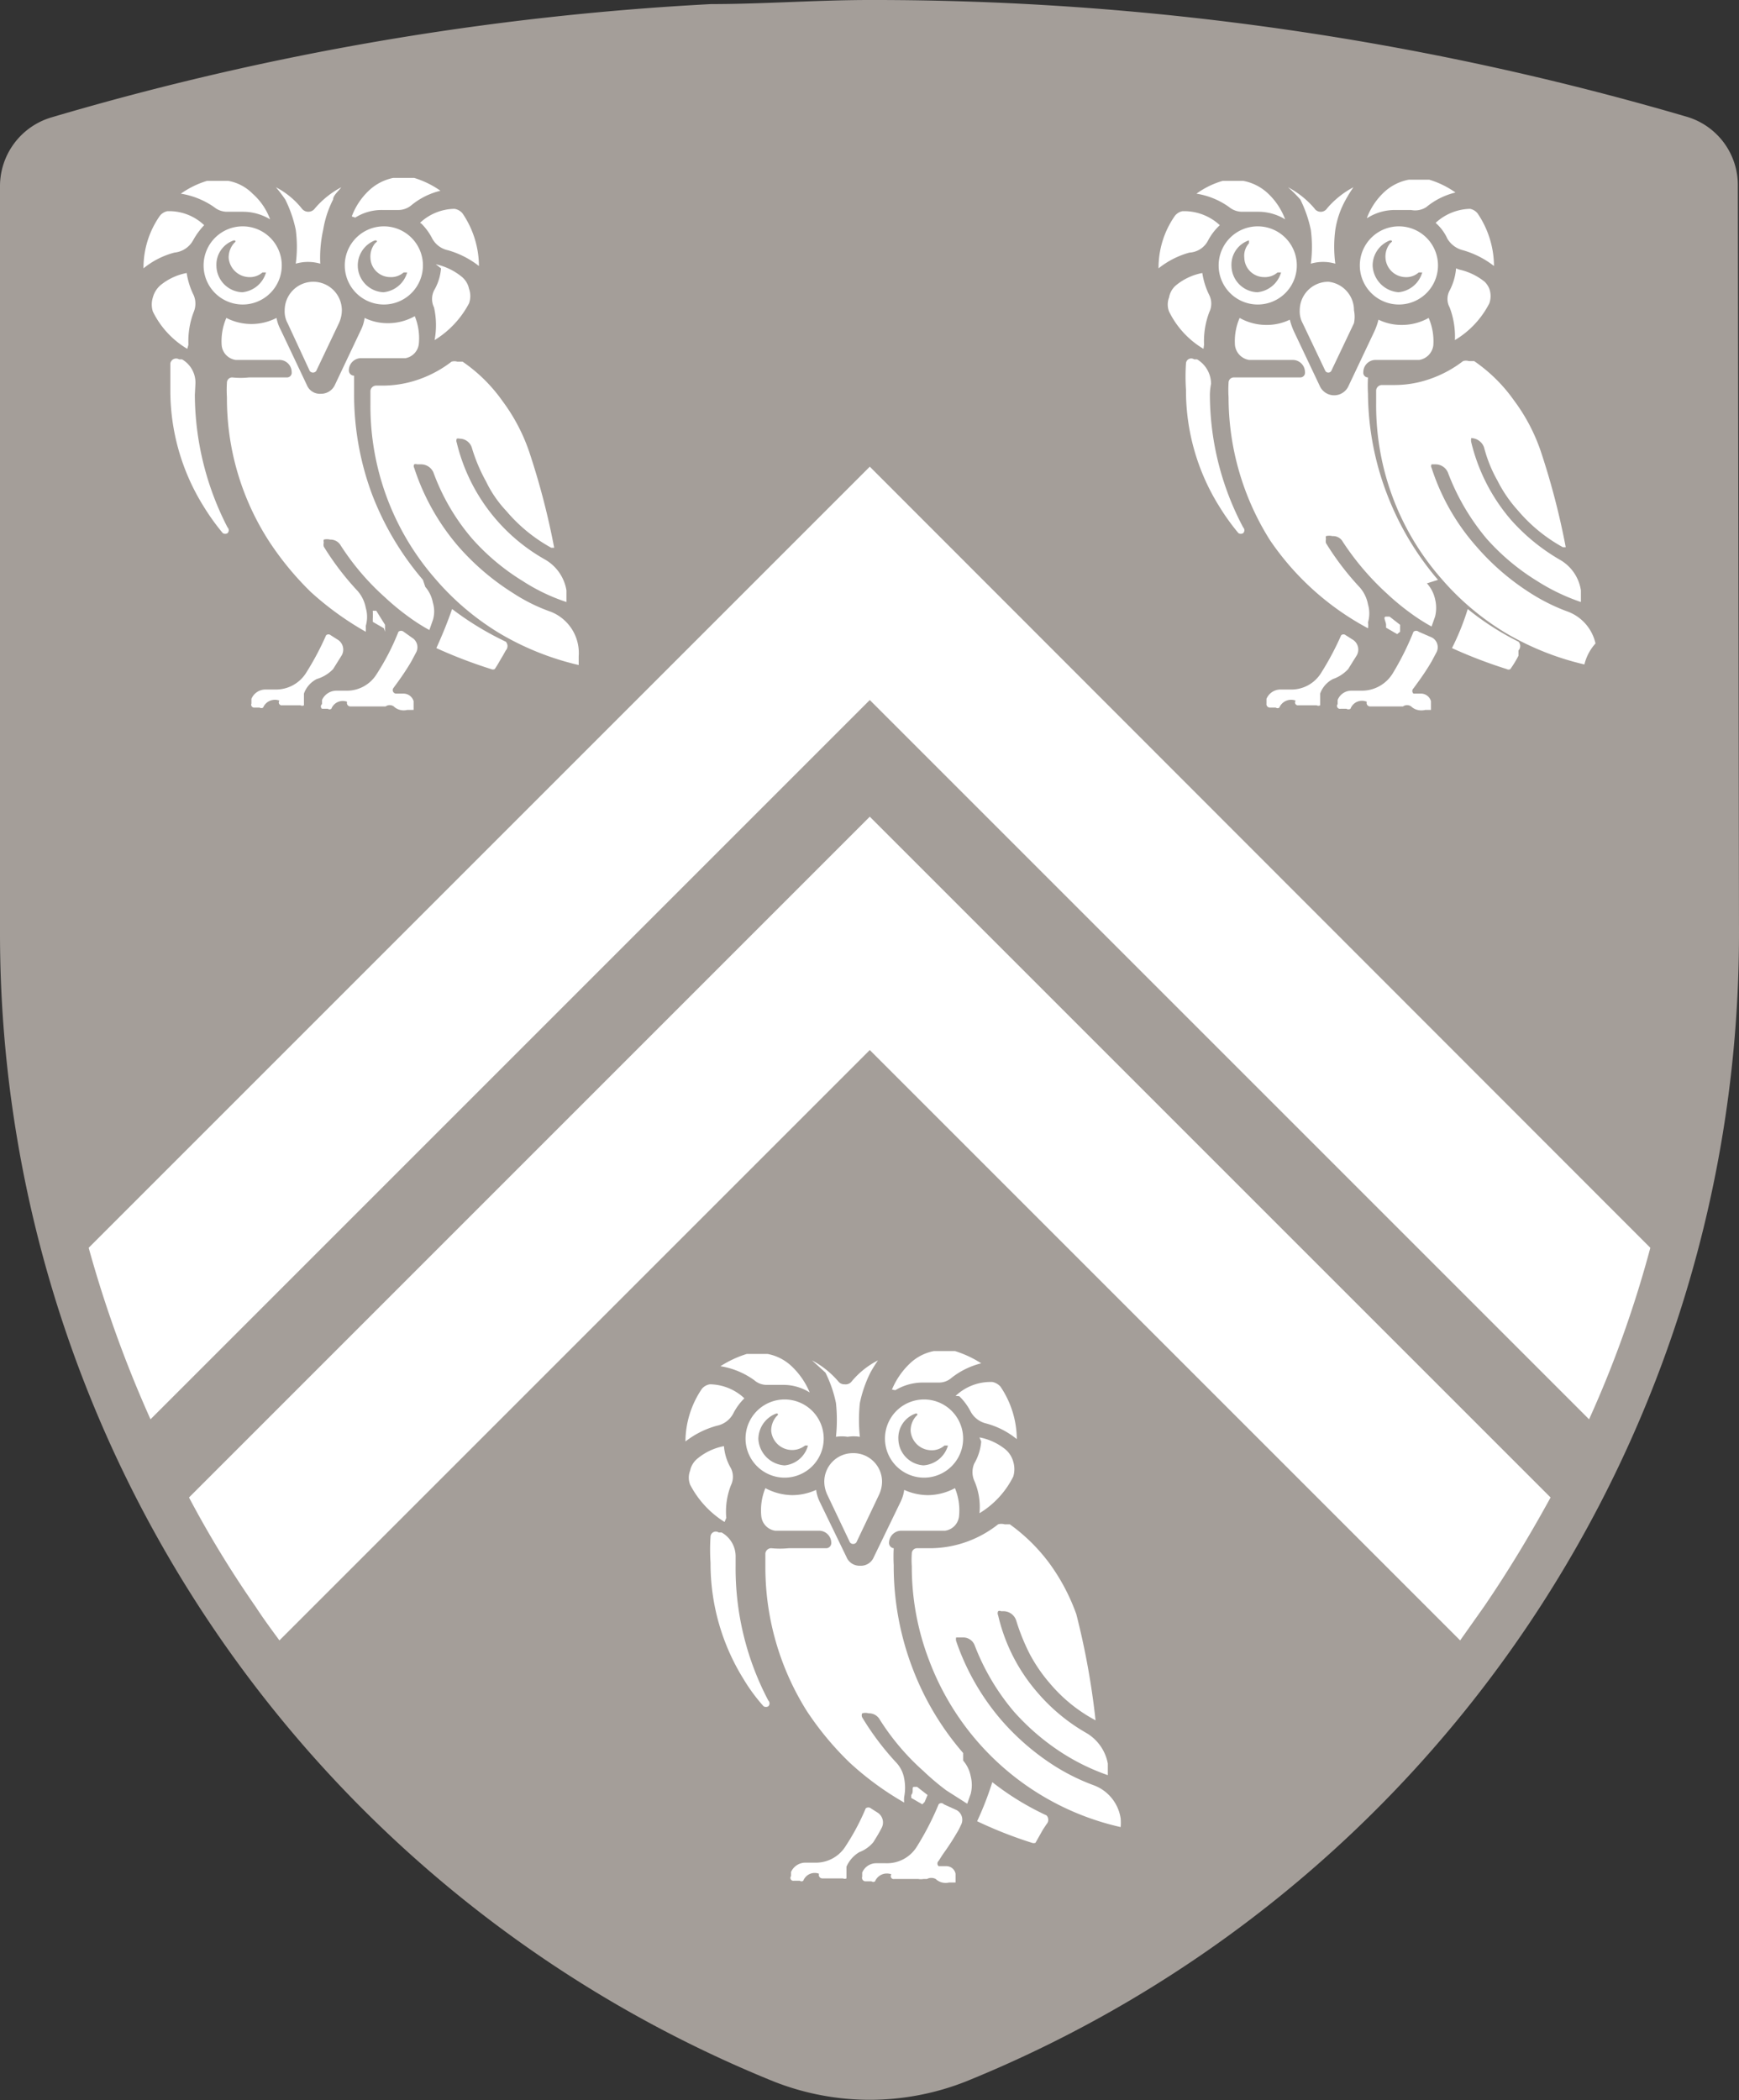 <svg id="Layer_1" data-name="Layer 1" xmlns="http://www.w3.org/2000/svg" viewBox="0 0 29.81 36"><rect x="0" y="0" width="29.81" height="36" fill="#333333" stroke="none"/><defs><style>.cls-1{fill:#a49e99;}.cls-2{fill:#fff;}</style></defs><title>Rice_Shield_Warm_Gray_5</title><path class="cls-1" d="M37.36,22.17A21.23,21.23,0,0,1,24.11,41.85a4.48,4.48,0,0,1-3.3,0A21.24,21.24,0,0,1,7.55,22.17V9.37a1.23,1.23,0,0,1,.89-1.19,48.94,48.94,0,0,1,11.3-1.94c.9,0,1.81-.07,2.72-.07a49.55,49.55,0,0,1,14,2,1.22,1.22,0,0,1,.88,1.19Z" transform="translate(-7.55 -6.17)"/><path class="cls-2" d="M22.17,31.08a.49.49,0,0,0-.49.49.54.54,0,0,0,.05.22h0l.39.82a.07.07,0,0,0,.11,0l.39-.82a.54.54,0,0,0,.05-.22A.49.49,0,0,0,22.17,31.08Z" transform="translate(-7.55 -6.17)"/><path class="cls-2" d="M20.16,32.86a.47.47,0,0,0-.24-.42l-.05,0a.09.09,0,0,0-.14.07,3.4,3.4,0,0,0,0,.45,3.75,3.75,0,0,0,.57,2,3,3,0,0,0,.34.46.08.08,0,0,0,.08,0,.07.07,0,0,0,0-.1A4.86,4.86,0,0,1,20.16,33Z" transform="translate(-7.55 -6.17)"/><polygon class="cls-2" points="13.96 32.28 13.96 32.28 13.96 32.28 13.96 32.28"/><path class="cls-2" d="M22.52,37.75c.05-.08.1-.16.14-.24a.2.2,0,0,0-.07-.27l-.11-.07a.07.07,0,0,0-.09,0,3.92,3.92,0,0,1-.34.64.6.6,0,0,1-.53.29h-.17a.27.27,0,0,0-.24.16l0,.07a.05.05,0,0,0,.05.08h.1a.05.05,0,0,0,.06,0h0a.21.21,0,0,1,.27-.12.05.05,0,0,1,0,0l0,0a.06.06,0,0,0,.06.08H22a.07.07,0,0,0,.06,0h0l0-.09,0-.11a.54.54,0,0,1,.22-.25A.58.58,0,0,0,22.52,37.75Z" transform="translate(-7.55 -6.17)"/><polygon class="cls-2" points="15.17 32.28 15.18 32.28 15.17 32.28 15.17 32.28"/><path class="cls-2" d="M23.73,37.1a.06.06,0,0,0-.09,0,4.89,4.89,0,0,1-.37.72.6.6,0,0,1-.53.29h-.18a.26.26,0,0,0-.23.16h0l0,.07a.06.06,0,0,0,.06.08h.1a.05.05,0,0,0,.06,0h0a.22.22,0,0,1,.28-.12,0,0,0,0,1,0,0v0a.05.05,0,0,0,.05.08h.41a.25.25,0,0,0,.09,0l.06,0a.16.16,0,0,1,.15,0,.24.24,0,0,0,.11.06h0a.25.25,0,0,0,.12,0h.11a0,0,0,0,0,0,0l0-.15a.16.16,0,0,0-.16-.13h-.13a.06.06,0,0,1,0-.09l.07-.11c.08-.11.16-.23.23-.35a1.09,1.09,0,0,0,.08-.15.19.19,0,0,0-.07-.26Z" transform="translate(-7.55 -6.17)"/><path class="cls-2" d="M24,30.11a0,0,0,0,0,0,0,1,1,0,0,1,.19.26.41.41,0,0,0,.26.2,1.4,1.4,0,0,1,.53.27h0s0,0,0,0h0a1.62,1.62,0,0,0-.28-.9.25.25,0,0,0-.14-.08h-.05a.87.87,0,0,0-.58.24S24,30.1,24,30.11Z" transform="translate(-7.55 -6.17)"/><path class="cls-2" d="M24.37,30.88a0,0,0,0,0,0,0,.89.89,0,0,1-.12.38.37.37,0,0,0,0,.29,1.12,1.12,0,0,1,.09.56v0l0,0h0a1.53,1.53,0,0,0,.58-.63.44.44,0,0,0,0-.25.42.42,0,0,0-.13-.21,1,1,0,0,0-.45-.21Z" transform="translate(-7.55 -6.17)"/><path class="cls-2" d="M22.9,30h0a.91.91,0,0,1,.48-.13l.19,0h.08a.32.32,0,0,0,.21-.08,1.35,1.35,0,0,1,.51-.25s0,0,0,0,0,0,0,0a1.85,1.85,0,0,0-.45-.21l-.18,0-.18,0a.82.82,0,0,0-.42.22,1.31,1.31,0,0,0-.3.44s0,0,0,0S22.88,30,22.9,30Z" transform="translate(-7.55 -6.17)"/><path class="cls-2" d="M21.7,29.7a2.13,2.13,0,0,1,.18.52,2.74,2.74,0,0,1,0,.58s0,0,0,0h0a.64.64,0,0,1,.2,0,.66.66,0,0,1,.21,0h0s0,0,0,0a2.74,2.74,0,0,1,0-.58,2.13,2.13,0,0,1,.18-.52,2.39,2.39,0,0,1,.13-.21.08.08,0,0,0,0,0l0,0a0,0,0,0,0,0,0,1.43,1.43,0,0,0-.45.36.13.13,0,0,1-.12.05.13.13,0,0,1-.11-.05,1.55,1.55,0,0,0-.45-.36s0,0,0,0l0,0s0,0,0,0Z" transform="translate(-7.55 -6.17)"/><path class="cls-2" d="M20.48,29.83a.32.32,0,0,0,.21.08h.08l.19,0a.85.85,0,0,1,.47.13h0s0,0,0,0,0,0,0,0a1.31,1.31,0,0,0-.3-.44.82.82,0,0,0-.42-.22l-.18,0-.18,0a1.85,1.85,0,0,0-.45.21s0,0,0,0,0,0,0,0A1.35,1.35,0,0,1,20.48,29.83Z" transform="translate(-7.55 -6.17)"/><path class="cls-2" d="M20.12,30.4a1,1,0,0,1,.19-.26,0,0,0,0,0,0,0s0,0,0,0a.88.88,0,0,0-.59-.24h0a.22.22,0,0,0-.14.08,1.62,1.62,0,0,0-.28.9h0a0,0,0,0,0,0,0h0a1.52,1.52,0,0,1,.54-.27A.41.41,0,0,0,20.12,30.4Z" transform="translate(-7.55 -6.17)"/><path class="cls-2" d="M20,32.19l0,0v0a1.23,1.23,0,0,1,.08-.56.33.33,0,0,0,0-.29.89.89,0,0,1-.12-.38,0,0,0,0,0,0,0h0a1,1,0,0,0-.45.21.36.36,0,0,0-.13.21.33.33,0,0,0,0,.24,1.65,1.65,0,0,0,.59.64Z" transform="translate(-7.55 -6.17)"/><path class="cls-2" d="M24.06,36.22h0a4.83,4.83,0,0,1-.87-1.46A4.91,4.91,0,0,1,22.87,33a2.81,2.81,0,0,1,0-.29,0,0,0,0,0,0,0h0a.09.09,0,0,1-.08-.09.21.21,0,0,1,.22-.21h.51l.23,0a.28.28,0,0,0,.24-.25,1,1,0,0,0-.07-.48.05.05,0,0,0,0,0,0,0,0,0,0,0,0,1,1,0,0,1-.46.12,1,1,0,0,1-.41-.09h0s0,0,0,0a.66.66,0,0,1-.06.2l-.46.95a.24.24,0,0,1-.24.15.24.24,0,0,1-.23-.15l-.46-.95a.66.66,0,0,1-.06-.2s0,0,0,0h0a1,1,0,0,1-.41.09,1,1,0,0,1-.46-.12,0,0,0,0,0,0,0,.05.05,0,0,0,0,0,1,1,0,0,0-.07.48.28.28,0,0,0,.24.25l.23,0h.51a.21.21,0,0,1,.22.21.09.09,0,0,1-.08.09h-.65a1.53,1.53,0,0,1-.3,0h0a.1.1,0,0,0-.1.09c0,.08,0,.16,0,.25a4.63,4.63,0,0,0,.71,2.45,5.22,5.22,0,0,0,.74.89,5.16,5.16,0,0,0,.93.68h0l0,0a.42.42,0,0,1,0-.1.82.82,0,0,0,0-.31.54.54,0,0,0-.15-.29,4.71,4.71,0,0,1-.57-.76.08.08,0,0,1,0-.07.07.07,0,0,1,0,0,.2.2,0,0,1,.11,0,.21.21,0,0,1,.18.09,4.12,4.12,0,0,0,.76.9,4.24,4.24,0,0,0,.39.33l.36.23h0l0,0,.06-.17a.61.61,0,0,0,0-.3.57.57,0,0,0-.13-.27Z" transform="translate(-7.55 -6.17)"/><path class="cls-2" d="M24.56,36.72h0s0,0,0,0a5.46,5.46,0,0,1-.26.67v0s0,0,0,0a7.32,7.32,0,0,0,.94.37h0a.09.09,0,0,0,.06,0l.13-.23.06-.09a.11.11,0,0,0,0-.15A4.72,4.72,0,0,1,24.56,36.72Z" transform="translate(-7.55 -6.17)"/><path class="cls-2" d="M26.29,36.77a3.56,3.56,0,0,1-.65-.32,4.19,4.19,0,0,1-.93-.8,4.12,4.12,0,0,1-.77-1.35.13.13,0,0,1,0-.06s0,0,.05,0h.06a.21.21,0,0,1,.21.14,3.93,3.93,0,0,0,.67,1.13,4,4,0,0,0,.86.73,3.69,3.69,0,0,0,.75.36h0a0,0,0,0,0,0,0l0-.2h0a.77.77,0,0,0-.38-.53,3.17,3.17,0,0,1-.82-.68,3.07,3.07,0,0,1-.68-1.33.08.08,0,0,1,0-.07.05.05,0,0,1,.05,0h.05a.23.23,0,0,1,.21.16,3.57,3.57,0,0,0,.23.57,2.7,2.7,0,0,0,.35.51,2.64,2.64,0,0,0,.78.63h0l0,0s0,0,0,0A13,13,0,0,0,26,33.84a3.45,3.45,0,0,0-.46-.87,3.08,3.08,0,0,0-.68-.67l-.09,0a.2.2,0,0,0-.11,0,1.91,1.91,0,0,1-.54.3,1.88,1.88,0,0,1-.62.11h-.23a.09.09,0,0,0-.09.09,1.55,1.55,0,0,0,0,.22,4.47,4.47,0,0,0,.3,1.62,4.58,4.58,0,0,0,3.28,2.85h0a0,0,0,0,0,0,0,.83.83,0,0,0,0-.15A.72.72,0,0,0,26.29,36.77Z" transform="translate(-7.55 -6.17)"/><path class="cls-2" d="M23.4,37.06l.05-.12s0,0,0,0l-.18-.14s0,0-.05,0,0,.09-.05.14a0,0,0,0,0,0,.05l.19.11S23.39,37.07,23.4,37.06Z" transform="translate(-7.55 -6.17)"/><path class="cls-2" d="M23.39,30.16a.67.67,0,1,0,0,1.34.67.67,0,0,0,0-1.34Zm0,1.13a.46.46,0,0,1-.44-.45.44.44,0,0,1,.3-.44s.06,0,0,.05a.37.37,0,0,0-.09.25.36.36,0,0,0,.34.33.33.33,0,0,0,.24-.08,0,0,0,0,1,.06,0A.47.47,0,0,1,23.37,31.29Z" transform="translate(-7.55 -6.17)"/><path class="cls-2" d="M21,30.16a.67.67,0,1,0,.67.67A.67.67,0,0,0,21,30.16Zm0,1.13a.48.48,0,0,1-.45-.45.47.47,0,0,1,.31-.44s.06,0,0,.05a.37.37,0,0,0-.09.25.36.36,0,0,0,.58.25s.07,0,.05,0A.46.46,0,0,1,21,31.29Z" transform="translate(-7.55 -6.17)"/><path class="cls-2" d="M12.92,11a.49.49,0,0,0-.49.49.42.42,0,0,0,.05.22h0l.38.82a.07.07,0,0,0,.11,0l.39-.82a.54.54,0,0,0,.05-.22A.49.49,0,0,0,12.92,11Z" transform="translate(-7.55 -6.17)"/><path class="cls-2" d="M10.9,12.75a.46.46,0,0,0-.23-.42l-.05,0a.1.1,0,0,0-.15.07c0,.15,0,.3,0,.45a3.75,3.75,0,0,0,.57,2,3.83,3.83,0,0,0,.33.46.08.08,0,0,0,.08,0,.07.07,0,0,0,0-.1,5,5,0,0,1-.56-2.27Z" transform="translate(-7.55 -6.17)"/><polygon class="cls-2" points="4.7 12.17 4.7 12.17 4.7 12.17 4.7 12.17"/><path class="cls-2" d="M13.26,17.64l.15-.24a.2.2,0,0,0-.08-.27l-.11-.07a.06.06,0,0,0-.08,0,4.89,4.89,0,0,1-.34.64.61.61,0,0,1-.53.29h-.18a.26.26,0,0,0-.23.16l0,.08a.05.05,0,0,0,.05.07H12a.06.06,0,0,0,.06,0h0a.22.22,0,0,1,.28-.12,0,0,0,0,1,0,0v0a.05.05,0,0,0,.05.08h.31a.06.06,0,0,0,.06,0h0l0-.09,0-.11a.45.45,0,0,1,.22-.25A.64.64,0,0,0,13.26,17.64Z" transform="translate(-7.55 -6.17)"/><polygon class="cls-2" points="5.92 12.17 5.92 12.17 5.92 12.17 5.92 12.17"/><path class="cls-2" d="M14.47,17a.07.07,0,0,0-.09,0,4.08,4.08,0,0,1-.37.72.6.6,0,0,1-.53.29h-.17a.27.27,0,0,0-.24.16h0l0,.07a.05.05,0,0,0,0,.08h.1a.05.05,0,0,0,.06,0h0a.21.21,0,0,1,.27-.12.05.05,0,0,1,0,0l0,0a.06.06,0,0,0,.06.08H14l.1,0,.06,0a.12.12,0,0,1,.14,0,.24.24,0,0,0,.11.06h0a.25.25,0,0,0,.12,0h.11a0,0,0,0,0,0,0l0-.15a.18.18,0,0,0-.17-.13h-.13a.06.06,0,0,1-.05-.09l.08-.11c.08-.11.16-.23.23-.35l.08-.15a.19.19,0,0,0-.07-.26Z" transform="translate(-7.55 -6.17)"/><path class="cls-2" d="M14.77,10a0,0,0,0,0,0,0,1,1,0,0,1,.19.26.4.4,0,0,0,.27.2,1.56,1.56,0,0,1,.53.27h0a0,0,0,0,0,0,0h0a1.62,1.62,0,0,0-.28-.9.22.22,0,0,0-.14-.08h0a.88.88,0,0,0-.59.24S14.77,10,14.77,10Z" transform="translate(-7.55 -6.17)"/><path class="cls-2" d="M15.11,10.77a0,0,0,0,0,0,0,.89.89,0,0,1-.12.38.33.33,0,0,0,0,.29A1.4,1.4,0,0,1,15,12a0,0,0,0,0,0,0h0a1.63,1.63,0,0,0,.59-.63.37.37,0,0,0,0-.25.36.36,0,0,0-.13-.21,1.06,1.06,0,0,0-.44-.21Z" transform="translate(-7.55 -6.17)"/><path class="cls-2" d="M13.64,9.9h0a.85.85,0,0,1,.47-.13l.2,0h.07a.35.35,0,0,0,.22-.08,1.24,1.24,0,0,1,.5-.25s0,0,0,0,0,0,0,0a1.57,1.57,0,0,0-.45-.22l-.18,0-.18,0a.86.86,0,0,0-.42.22,1.17,1.17,0,0,0-.29.44s0,0,0,0Z" transform="translate(-7.55 -6.17)"/><path class="cls-2" d="M12.44,9.59a2.13,2.13,0,0,1,.18.52,2.21,2.21,0,0,1,0,.58s0,0,0,0h0a.75.75,0,0,1,.42,0h0s0,0,0,0a2.2,2.2,0,0,1,.05-.58,1.77,1.77,0,0,1,.17-.52c0-.07.09-.14.14-.21s0,0,0,0l0,0h0a1.55,1.55,0,0,0-.45.36.14.14,0,0,1-.11.06.14.14,0,0,1-.12-.06,1.39,1.39,0,0,0-.44-.36h0s0,0,0,0,0,0,0,0A2.39,2.39,0,0,1,12.44,9.59Z" transform="translate(-7.55 -6.17)"/><path class="cls-2" d="M11.22,9.72a.35.35,0,0,0,.22.08h.07l.2,0a.9.9,0,0,1,.47.13h0l0,0s0,0,0,0a1.08,1.08,0,0,0-.3-.44.78.78,0,0,0-.42-.22l-.17,0-.19,0a1.57,1.57,0,0,0-.45.22s0,0,0,0a0,0,0,0,0,0,0A1.38,1.38,0,0,1,11.22,9.72Z" transform="translate(-7.55 -6.17)"/><path class="cls-2" d="M10.86,10.29a1.24,1.24,0,0,1,.19-.26l0,0,0,0a.87.87,0,0,0-.58-.24h-.05a.22.22,0,0,0-.13.08,1.55,1.55,0,0,0-.28.9h0s0,0,0,0h0a1.4,1.4,0,0,1,.53-.27A.41.41,0,0,0,10.86,10.29Z" transform="translate(-7.55 -6.17)"/><path class="cls-2" d="M10.78,12.08h0a0,0,0,0,0,0,0,1.4,1.4,0,0,1,.09-.56.37.37,0,0,0,0-.29,1.29,1.29,0,0,1-.12-.38s0,0,0,0h0a1,1,0,0,0-.45.21.42.42,0,0,0-.13.21.4.4,0,0,0,0,.24,1.52,1.52,0,0,0,.59.64Z" transform="translate(-7.55 -6.17)"/><path class="cls-2" d="M14.8,16.11h0a5,5,0,0,1-.87-1.46,4.9,4.9,0,0,1-.31-1.73v-.31h0a.09.09,0,0,1-.09-.09.21.21,0,0,1,.22-.21h.51l.24,0a.28.28,0,0,0,.23-.25,1,1,0,0,0-.07-.47l0,0s0,0,0,0a.93.93,0,0,1-.46.12.9.9,0,0,1-.4-.09h0s0,0,0,0a.66.66,0,0,1-.06.2l-.45.95a.26.26,0,0,1-.24.15.24.24,0,0,1-.24-.15l-.45-.95a.68.68,0,0,1-.07-.2,0,0,0,0,0,0,0h0a.94.94,0,0,1-.86,0h0a0,0,0,0,0,0,0,1,1,0,0,0-.08.47.28.28,0,0,0,.24.25l.23,0h.51a.21.21,0,0,1,.22.21.08.08,0,0,1-.08.09h-.65a1.36,1.36,0,0,1-.29,0h0a.09.09,0,0,0-.09.09,2,2,0,0,0,0,.25,4.51,4.51,0,0,0,.71,2.45,5.16,5.16,0,0,0,.73.89,5.23,5.23,0,0,0,.94.68h0l0,0a1,1,0,0,0,0-.1.55.55,0,0,0,0-.31.61.61,0,0,0-.14-.29,4.77,4.77,0,0,1-.58-.76.15.15,0,0,1,0-.07.1.1,0,0,1,0-.05.23.23,0,0,1,.11,0,.2.2,0,0,1,.18.1,4.32,4.32,0,0,0,.76.89,4.12,4.12,0,0,0,.4.33,3.17,3.17,0,0,0,.36.23s0,0,0,0l0,0,.06-.17a.51.51,0,0,0,0-.3.57.57,0,0,0-.13-.27Z" transform="translate(-7.55 -6.17)"/><path class="cls-2" d="M15.3,16.61h0a0,0,0,0,0,0,0c-.08.23-.17.45-.27.67v0l0,0a8.26,8.26,0,0,0,.94.36h0a.07.07,0,0,0,.06,0c.05-.07.09-.15.14-.23l.05-.09a.11.11,0,0,0,0-.15A5.18,5.18,0,0,1,15.3,16.61Z" transform="translate(-7.55 -6.17)"/><path class="cls-2" d="M17,16.66a3,3,0,0,1-.65-.32,4.24,4.24,0,0,1-.94-.8,3.92,3.92,0,0,1-.76-1.35.06.06,0,0,1,0-.06.07.07,0,0,1,.05,0h.07a.23.23,0,0,1,.21.14,3.68,3.68,0,0,0,.66,1.13,3.84,3.84,0,0,0,.87.73,3.24,3.24,0,0,0,.75.36h0s0,0,0,0l0-.2h0a.75.75,0,0,0-.37-.53,3.14,3.14,0,0,1-1.51-2,.09.09,0,0,1,0-.07.09.09,0,0,1,.05,0h0a.22.22,0,0,1,.21.16,2.87,2.87,0,0,0,.24.57,2,2,0,0,0,.35.51,2.73,2.73,0,0,0,.77.63h.05a0,0,0,0,0,0,0,12.72,12.72,0,0,0-.43-1.65,3.16,3.16,0,0,0-.46-.87,2.7,2.7,0,0,0-.68-.67l-.09,0a.17.17,0,0,0-.1,0,2,2,0,0,1-.55.3,1.88,1.88,0,0,1-.62.11H14a.1.1,0,0,0-.1.09v.22a4.5,4.5,0,0,0,1.11,3,4.54,4.54,0,0,0,1.11.94,4.77,4.77,0,0,0,1.35.54h0s0,0,0,0l0-.15A.76.76,0,0,0,17,16.66Z" transform="translate(-7.55 -6.17)"/><path class="cls-2" d="M14.15,17s0-.08,0-.12a0,0,0,0,0,0,0L14,16.64s-.05,0-.06,0a1.21,1.21,0,0,1,0,.14s0,0,0,.05l.19.11A0,0,0,0,0,14.15,17Z" transform="translate(-7.55 -6.17)"/><path class="cls-2" d="M14.13,10.05a.67.67,0,1,0,.67.67A.67.67,0,0,0,14.13,10.05Zm0,1.13a.46.46,0,0,1-.15-.89s.07,0,0,.05a.36.36,0,0,0-.08.25.34.34,0,0,0,.33.33.33.33,0,0,0,.24-.08,0,0,0,0,1,.06,0A.47.47,0,0,1,14.12,11.18Z" transform="translate(-7.55 -6.17)"/><path class="cls-2" d="M11.71,10.05a.67.67,0,1,0,.67.67A.67.67,0,0,0,11.71,10.05Zm0,1.13a.46.46,0,0,1-.45-.45.44.44,0,0,1,.3-.44s.06,0,0,.05a.37.37,0,0,0-.09.25.36.36,0,0,0,.34.33.33.33,0,0,0,.24-.08,0,0,0,0,1,.06,0A.47.47,0,0,1,11.7,11.18Z" transform="translate(-7.55 -6.17)"/><path class="cls-2" d="M30.32,11a.49.49,0,0,0-.49.49.42.42,0,0,0,.05.22h0l.39.82a.06.06,0,0,0,.1,0l.39-.82a.54.54,0,0,0,0-.22A.49.49,0,0,0,30.32,11Z" transform="translate(-7.55 -6.17)"/><path class="cls-2" d="M28.31,12.75a.49.49,0,0,0-.24-.42l-.05,0a.09.09,0,0,0-.14.07,3.4,3.4,0,0,0,0,.45,3.75,3.75,0,0,0,.57,2,3.83,3.83,0,0,0,.33.46.08.08,0,0,0,.08,0,.07.07,0,0,0,0-.1,4.87,4.87,0,0,1-.57-2.27A1,1,0,0,1,28.31,12.75Z" transform="translate(-7.55 -6.17)"/><polygon class="cls-2" points="22.1 12.17 22.1 12.17 22.1 12.17 22.1 12.17"/><path class="cls-2" d="M30.66,17.64l.15-.24a.2.2,0,0,0-.08-.27l-.11-.07a.06.06,0,0,0-.08,0,4.89,4.89,0,0,1-.34.64.6.6,0,0,1-.53.29h-.18a.26.26,0,0,0-.23.16l0,.08a.06.06,0,0,0,.06.07h.1a.05.05,0,0,0,.06,0h0a.22.22,0,0,1,.28-.12,0,0,0,0,1,0,0v0a.05.05,0,0,0,.05.08h.31a.06.06,0,0,0,.06,0h0l0-.09,0-.11a.45.45,0,0,1,.22-.25A.64.64,0,0,0,30.66,17.64Z" transform="translate(-7.55 -6.17)"/><polygon class="cls-2" points="23.32 12.17 23.32 12.17 23.32 12.17 23.32 12.17"/><path class="cls-2" d="M31.87,17a.07.07,0,0,0-.09,0,4.84,4.84,0,0,1-.36.72.62.62,0,0,1-.53.29h-.18a.25.25,0,0,0-.23.16h0l0,.07a.05.05,0,0,0,.05.08h.1a.07.07,0,0,0,.07,0h0a.21.21,0,0,1,.28-.12,0,0,0,0,1,0,0l0,0a.06.06,0,0,0,.06.08h.41l.09,0,.06,0a.12.12,0,0,1,.14,0,.24.24,0,0,0,.11.06h0a.27.27,0,0,0,.13,0h.1a0,0,0,0,0,0,0l0-.15a.18.18,0,0,0-.16-.13h-.14a.06.06,0,0,1,0-.09l.08-.11c.08-.11.16-.23.23-.35l.08-.15a.19.19,0,0,0-.07-.26Z" transform="translate(-7.55 -6.17)"/><path class="cls-2" d="M32.17,10a0,0,0,0,0,0,0,.79.79,0,0,1,.19.26.43.43,0,0,0,.27.2,1.56,1.56,0,0,1,.53.27h0a0,0,0,0,0,0,0h0a1.62,1.62,0,0,0-.28-.9.22.22,0,0,0-.13-.08h0a.9.9,0,0,0-.59.24Z" transform="translate(-7.55 -6.17)"/><path class="cls-2" d="M32.51,10.77s0,0,0,0a1,1,0,0,1-.11.38.3.3,0,0,0,0,.29,1.4,1.4,0,0,1,.09.56,0,0,0,0,0,0,0h0a1.56,1.56,0,0,0,.59-.63.37.37,0,0,0,0-.25A.36.36,0,0,0,33,11a1.06,1.06,0,0,0-.44-.21Z" transform="translate(-7.55 -6.17)"/><path class="cls-2" d="M31,9.9h0a.88.88,0,0,1,.47-.13l.2,0h.07A.35.35,0,0,0,32,9.72a1.24,1.24,0,0,1,.5-.25,0,0,0,0,0,0,0s0,0,0,0a1.57,1.57,0,0,0-.45-.22l-.18,0-.17,0a.85.85,0,0,0-.43.22,1.17,1.17,0,0,0-.29.44s0,0,0,0Z" transform="translate(-7.55 -6.17)"/><path class="cls-2" d="M29.84,9.59a2.13,2.13,0,0,1,.18.52,2.21,2.21,0,0,1,0,.58v0h0a.75.75,0,0,1,.42,0h0v0a2.21,2.21,0,0,1,0-.58,1.53,1.53,0,0,1,.18-.52,2.39,2.39,0,0,1,.13-.21s0,0,0,0l0,0h0a1.55,1.55,0,0,0-.45.36.13.13,0,0,1-.22,0,1.55,1.55,0,0,0-.45-.36h0l0,0s0,0,0,0A2.39,2.39,0,0,1,29.84,9.59Z" transform="translate(-7.55 -6.17)"/><path class="cls-2" d="M28.62,9.72a.35.35,0,0,0,.22.08h.07l.2,0a.88.88,0,0,1,.47.13h0l0,0s0,0,0,0a1.17,1.17,0,0,0-.29-.44.85.85,0,0,0-.43-.22l-.17,0-.18,0a1.45,1.45,0,0,0-.45.22s0,0,0,0a0,0,0,0,0,0,0A1.31,1.31,0,0,1,28.62,9.72Z" transform="translate(-7.55 -6.17)"/><path class="cls-2" d="M28.26,10.29a1,1,0,0,1,.2-.26v0a.9.9,0,0,0-.59-.24h-.05a.22.22,0,0,0-.13.08,1.55,1.55,0,0,0-.28.9h0a0,0,0,0,0,0,0h0a1.47,1.47,0,0,1,.53-.27A.38.38,0,0,0,28.26,10.29Z" transform="translate(-7.55 -6.17)"/><path class="cls-2" d="M28.19,12.08h0a0,0,0,0,0,0,0,1.4,1.4,0,0,1,.09-.56.33.33,0,0,0,0-.29,1.29,1.29,0,0,1-.12-.38s0,0,0,0h0a1,1,0,0,0-.45.21.35.35,0,0,0-.12.21.33.33,0,0,0,0,.24,1.52,1.52,0,0,0,.59.64Z" transform="translate(-7.55 -6.17)"/><path class="cls-2" d="M32.2,16.11h0a5,5,0,0,1-.87-1.46A4.9,4.9,0,0,1,31,12.92a2.53,2.53,0,0,1,0-.28v0h0a.08.08,0,0,1-.08-.09.21.21,0,0,1,.21-.21h.51l.24,0a.29.29,0,0,0,.24-.25,1,1,0,0,0-.08-.47,0,0,0,0,0,0,0h0a.93.93,0,0,1-.46.12.9.9,0,0,1-.4-.09h0a0,0,0,0,0,0,0,1.18,1.18,0,0,1-.07.2l-.45.95a.27.27,0,0,1-.48,0l-.45-.95a1.18,1.18,0,0,1-.07-.2,0,0,0,0,0,0,0h0a.9.9,0,0,1-.4.09.93.93,0,0,1-.46-.12h0a0,0,0,0,0,0,0,1,1,0,0,0-.08.47.29.29,0,0,0,.24.25l.24,0h.51a.21.21,0,0,1,.21.21.08.08,0,0,1-.08.09H29l-.3,0h0a.09.09,0,0,0-.09.09,2,2,0,0,0,0,.25,4.6,4.6,0,0,0,.71,2.45A4.71,4.71,0,0,0,31,16.94h0l0,0a.3.3,0,0,0,0-.1.55.55,0,0,0,0-.31.61.61,0,0,0-.14-.29,4.77,4.77,0,0,1-.58-.76.15.15,0,0,1,0-.07.1.1,0,0,1,0-.05.23.23,0,0,1,.11,0,.19.19,0,0,1,.18.1,4.64,4.64,0,0,0,.76.89,4.12,4.12,0,0,0,.4.33,3.17,3.17,0,0,0,.36.23s0,0,0,0l0,0,.06-.17a.62.62,0,0,0,0-.3.59.59,0,0,0-.14-.27Z" transform="translate(-7.55 -6.17)"/><path class="cls-2" d="M32.71,16.61h0a0,0,0,0,0,0,0,4.27,4.27,0,0,1-.27.67v0l0,0a8.26,8.26,0,0,0,.94.36h0a.06.06,0,0,0,.06,0,1.76,1.76,0,0,0,.14-.23l0-.09a.11.11,0,0,0,0-.15A4.72,4.72,0,0,1,32.71,16.61Z" transform="translate(-7.55 -6.17)"/><path class="cls-2" d="M34.9,17.2a.76.76,0,0,0-.46-.54,3.27,3.27,0,0,1-.65-.32,4.19,4.19,0,0,1-.93-.8,3.79,3.79,0,0,1-.77-1.35.06.06,0,0,1,0-.06.07.07,0,0,1,0,0h.07a.23.23,0,0,1,.21.14,3.9,3.9,0,0,0,.66,1.13,3.84,3.84,0,0,0,.87.73,3.45,3.45,0,0,0,.75.36h0a0,0,0,0,0,0,0c0-.07,0-.13,0-.2h0a.73.73,0,0,0-.37-.53,3.39,3.39,0,0,1-.83-.68,3.18,3.18,0,0,1-.68-1.33.17.17,0,0,1,0-.07.09.09,0,0,1,0,0h0a.24.24,0,0,1,.22.16,2.35,2.35,0,0,0,.23.57,2.3,2.3,0,0,0,.35.51,2.73,2.73,0,0,0,.77.63h.05a0,0,0,0,0,0,0,12.72,12.72,0,0,0-.43-1.65,3.16,3.16,0,0,0-.46-.87,2.7,2.7,0,0,0-.68-.67l-.09,0a.17.17,0,0,0-.1,0,2,2,0,0,1-.55.3,1.84,1.84,0,0,1-.62.11h-.22a.1.1,0,0,0-.1.09v.22a4.5,4.5,0,0,0,1.11,3,4.54,4.54,0,0,0,1.11.94,4.77,4.77,0,0,0,1.35.54h0v0A.83.83,0,0,1,34.9,17.2Z" transform="translate(-7.55 -6.17)"/><path class="cls-2" d="M31.55,17s0-.08,0-.12a0,0,0,0,0,0,0l-.18-.14s0,0-.06,0,0,.09,0,.14a0,0,0,0,0,0,.05l.19.11A0,0,0,0,0,31.55,17Z" transform="translate(-7.55 -6.17)"/><path class="cls-2" d="M31.53,10.05a.67.67,0,1,0,.67.67A.67.67,0,0,0,31.53,10.05Zm0,1.13a.48.48,0,0,1-.45-.45.46.46,0,0,1,.3-.44s.07,0,0,.05a.36.36,0,0,0-.08.25.35.35,0,0,0,.33.33.32.32,0,0,0,.24-.08,0,0,0,0,1,.06,0A.47.47,0,0,1,31.52,11.18Z" transform="translate(-7.55 -6.17)"/><path class="cls-2" d="M29.11,10.05a.67.67,0,1,0,.67.67A.67.67,0,0,0,29.11,10.05Zm0,1.13a.46.46,0,0,1-.45-.45.44.44,0,0,1,.3-.44,0,0,0,0,1,0,.05.32.32,0,0,0-.08.25.34.34,0,0,0,.33.33.33.33,0,0,0,.24-.08,0,0,0,0,1,.06,0A.47.47,0,0,1,29.1,11.18Z" transform="translate(-7.55 -6.17)"/><path class="cls-2" d="M22.46,20.17,10.79,31.84a18,18,0,0,0,1.14,1.87c.13.2.27.39.41.58L22.46,24.17,32.58,34.29l.41-.58c.41-.6.79-1.23,1.14-1.87Z" transform="translate(-7.55 -6.17)"/><path class="cls-2" d="M22.46,14.17,9.07,27.56a20.63,20.63,0,0,0,1.06,2.94L22.46,18.17,34.79,30.5a19,19,0,0,0,1.05-2.94Z" transform="translate(-7.55 -6.17)"/></svg>